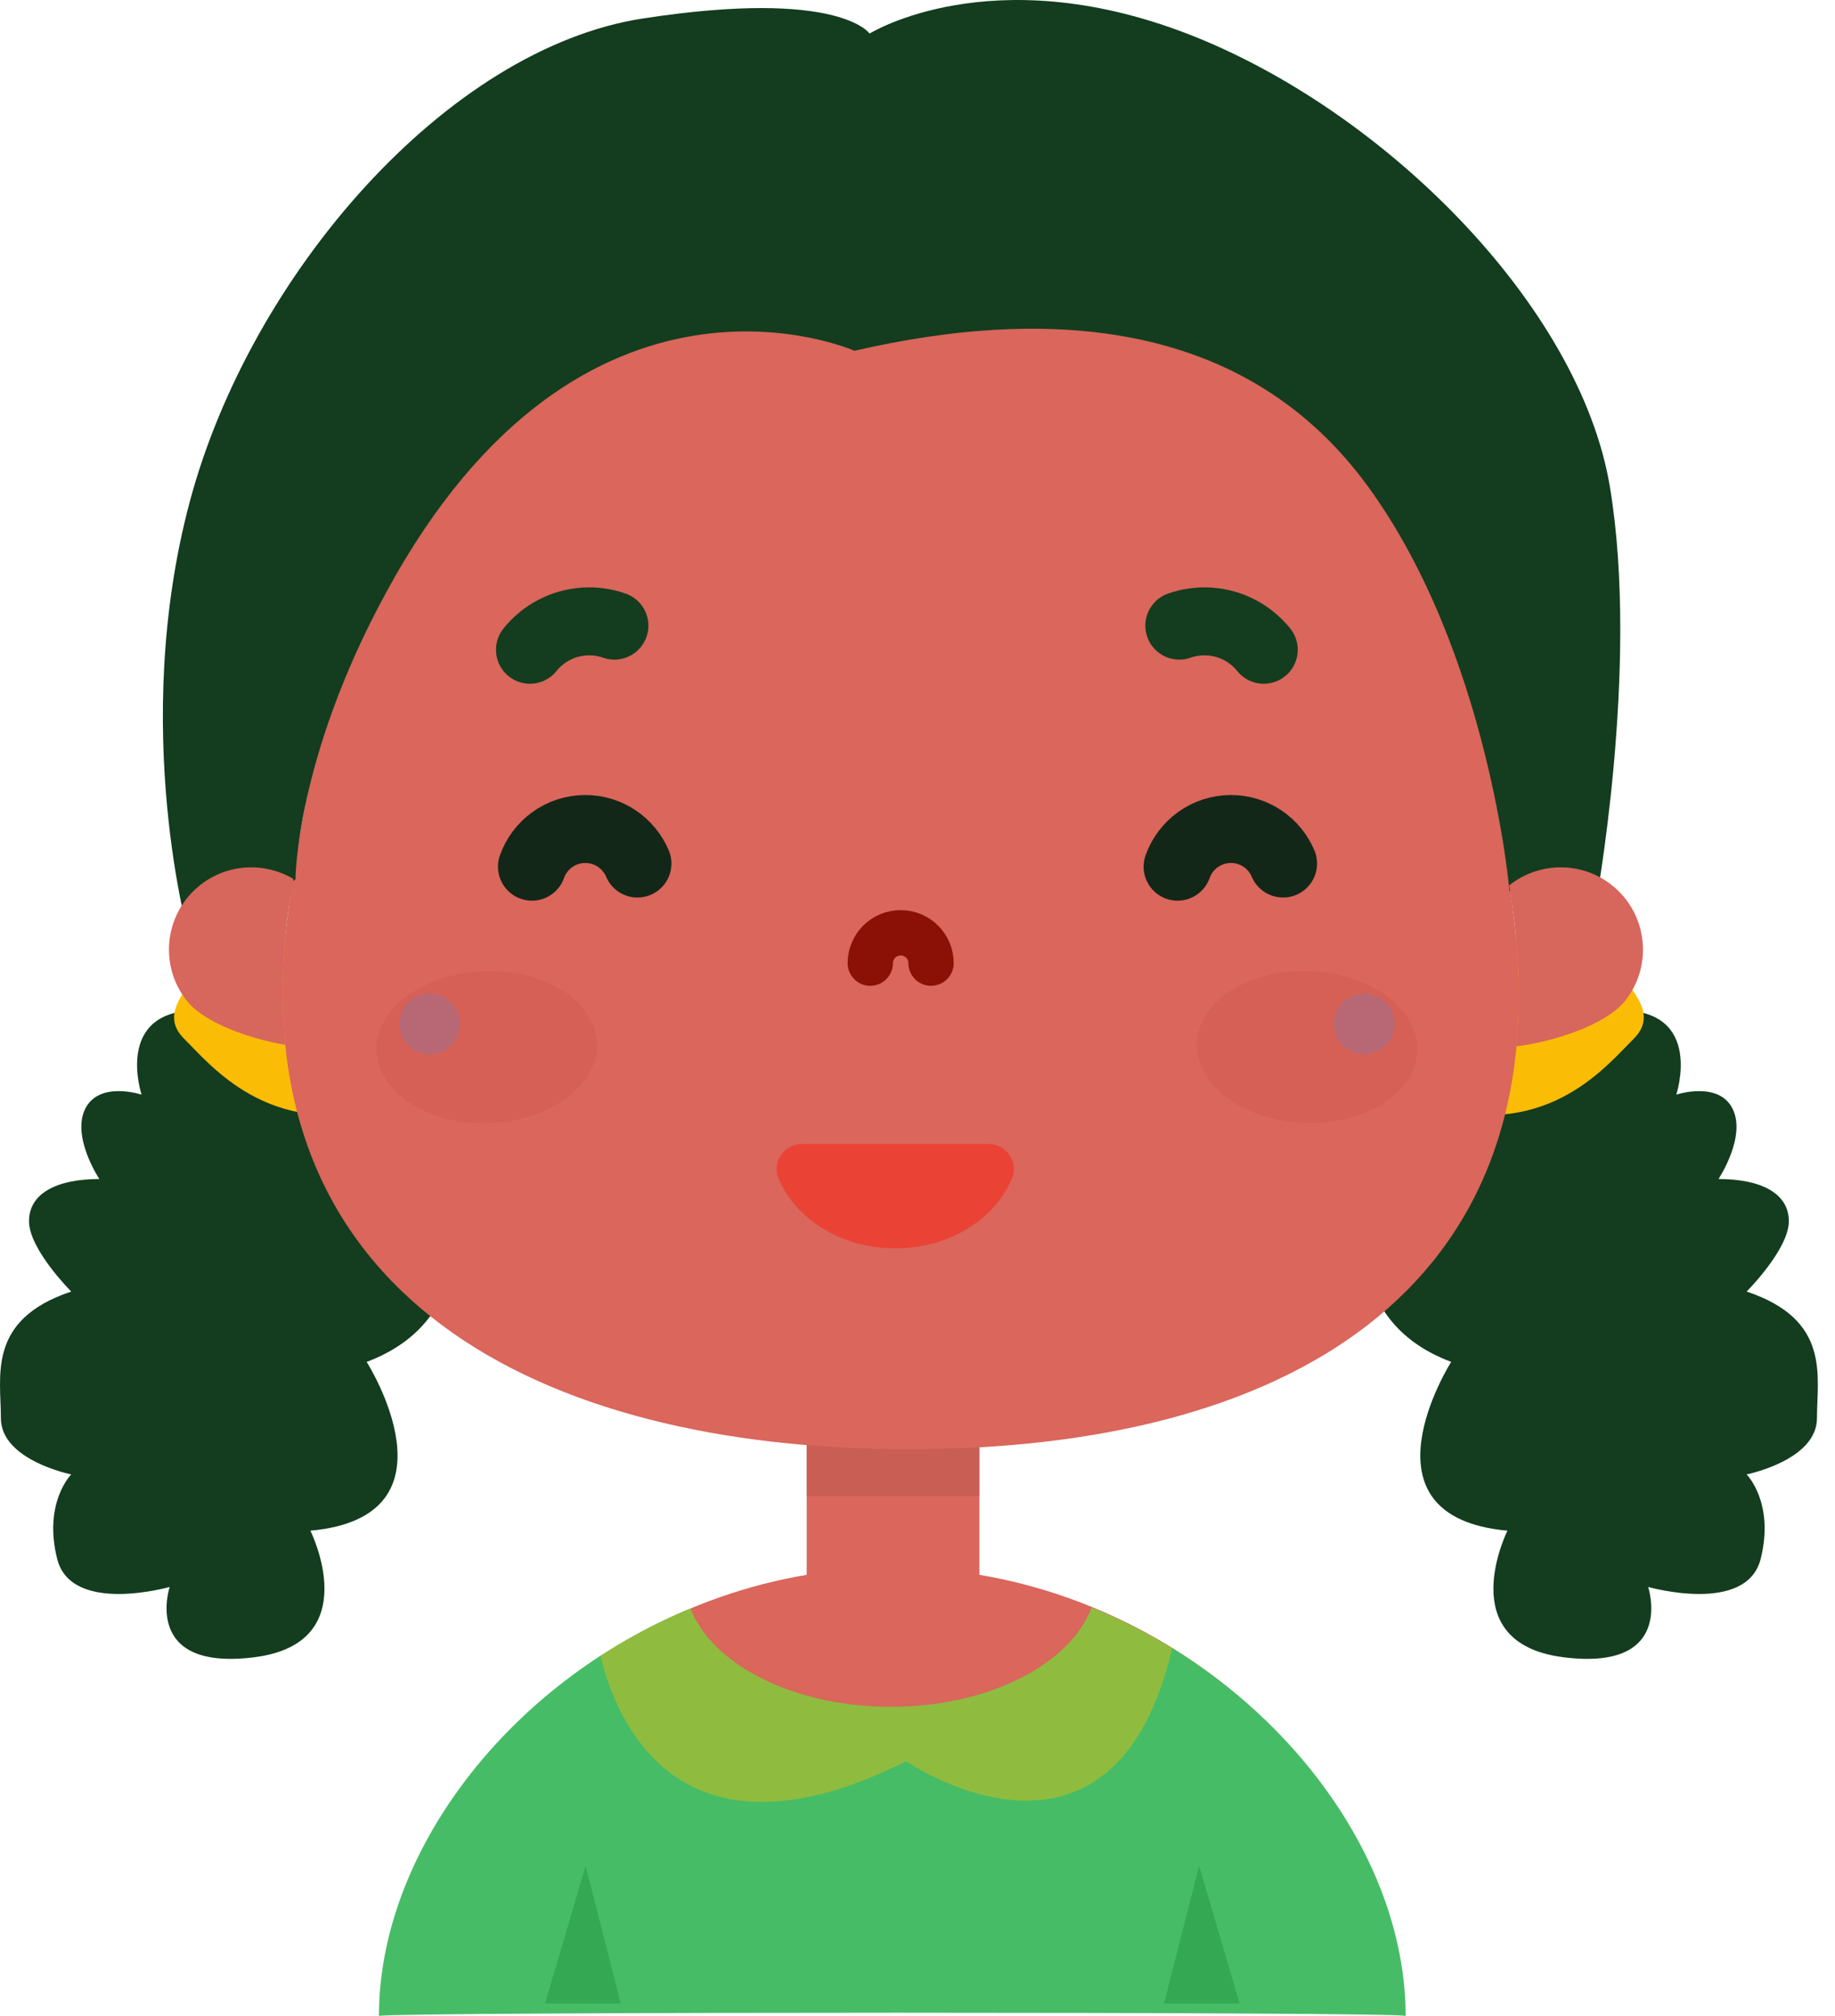 <svg width="81" height="89" viewBox="0 0 81 89" fill="none" xmlns="http://www.w3.org/2000/svg">
<path d="M43.232 69.525V59.937H35.61V69.525C25.018 71.312 16.955 80.288 16.955 88.796C17.433 88.318 62.362 88.318 61.884 88.796C61.884 80.288 53.822 71.314 43.232 69.525Z" fill="#DA665C"/>
<path d="M48.188 70.966C47.245 73.481 43.635 75.355 39.323 75.355C35.038 75.355 31.446 73.504 30.476 71.013C22.391 74.345 16.727 81.838 16.727 89C17.535 88.812 61.928 88.812 62.047 89C62.047 81.805 56.332 74.275 48.188 70.966Z" fill="#47BC66"/>
<g opacity="0.4">
<path d="M51.744 72.766C50.624 72.079 49.435 71.472 48.188 70.966C47.245 73.481 43.636 75.355 39.323 75.355C35.038 75.355 31.446 73.504 30.476 71.013C29.074 71.591 27.747 72.296 26.507 73.101C27.114 75.676 29.777 82.881 40.002 77.756C40.002 77.756 49.106 84.023 51.744 72.766Z" fill="#FBBC05"/>
</g>
<path d="M25.851 82.375L24.06 88.447H27.398L25.851 82.375Z" fill="#34A853"/>
<path d="M52.93 82.375L54.721 88.447H51.383L52.93 82.375Z" fill="#34A853"/>
<path d="M43.232 59.937H35.61V66.051H43.232V59.937Z" fill="#C95E55"/>
<path d="M19.911 53.294C19.911 53.294 21.153 58.262 16.185 60.125C16.185 60.125 20.532 66.956 13.701 67.577C13.701 67.577 16.185 72.544 11.216 73.166C6.248 73.787 7.49 70.061 7.49 70.061C7.49 70.061 3.143 71.303 2.523 68.819C1.902 66.335 3.144 65.093 3.144 65.093C3.144 65.093 0.039 64.472 0.039 62.609C0.039 60.746 -0.582 58.262 3.144 57.02C3.144 57.02 1.281 55.157 1.281 53.915C1.281 52.673 2.523 52.052 4.386 52.052C4.386 52.052 3.144 50.189 3.764 48.947C4.386 47.705 6.249 48.326 6.249 48.326C6.249 48.326 5.007 44.6 8.733 44.6C12.459 44.6 17.427 46.463 17.427 46.463L19.911 53.294Z" fill="#133D1E"/>
<path d="M12.347 41.123C12.347 41.123 10.595 39.632 9.974 40.253C9.353 40.874 8.733 42.116 8.733 42.737C8.733 43.358 6.87 44.6 8.111 45.842C9.353 47.084 11.837 50.189 16.805 48.947C21.773 47.705 16.805 42.116 16.805 42.116L12.347 41.123Z" fill="#FBBC05"/>
<path d="M60.332 53.294C60.332 53.294 59.09 58.262 64.058 60.125C64.058 60.125 59.711 66.956 66.542 67.577C66.542 67.577 64.058 72.544 69.026 73.166C73.994 73.787 72.752 70.061 72.752 70.061C72.752 70.061 77.099 71.303 77.72 68.819C78.341 66.335 77.099 65.093 77.099 65.093C77.099 65.093 80.204 64.472 80.204 62.609C80.204 60.746 80.825 58.262 77.099 57.02C77.099 57.02 78.962 55.157 78.962 53.915C78.962 52.673 77.72 52.052 75.857 52.052C75.857 52.052 77.099 50.189 76.478 48.947C75.857 47.705 73.994 48.326 73.994 48.326C73.994 48.326 75.236 44.6 71.51 44.6C67.784 44.6 62.816 46.463 62.816 46.463L60.332 53.294Z" fill="#133D1E"/>
<path d="M67.895 41.123C67.895 41.123 69.647 39.632 70.268 40.253C70.889 40.874 71.51 42.116 71.51 42.737C71.51 43.358 73.373 44.6 72.131 45.842C70.889 47.084 68.405 50.189 63.437 48.947C58.469 47.705 63.437 42.116 63.437 42.116L67.895 41.123Z" fill="#FBBC05"/>
<path d="M66.839 40.637C68.781 57.118 56.584 63.982 40.121 63.982C23.653 63.982 10.72 57.118 12.674 40.637C14.687 24.156 21.108 12.428 39.757 12.343C59.483 12.253 64.826 24.156 66.839 40.637Z" fill="#DA665C"/>
<path d="M41.098 42.522C41.098 41.781 40.498 41.181 39.757 41.181C39.016 41.181 38.416 41.781 38.416 42.522" stroke="#8B1107" stroke-width="2" stroke-miterlimit="10" stroke-linecap="round" stroke-linejoin="round"/>
<path d="M37.718 15.486C37.718 15.486 25.714 10.151 17.045 26.157C13.043 33.492 13.043 38.828 13.043 38.828L8.375 41.495C8.375 41.495 5.707 32.159 8.375 22.155C11.043 12.152 19.712 2.149 28.382 0.815C37.052 -0.519 38.386 1.482 38.386 1.482C38.386 1.482 43.721 -1.852 52.39 1.482C61.06 4.816 69.73 13.486 71.063 21.489C72.397 29.492 70.396 40.162 70.396 40.162L66.631 39.34C66.631 39.34 65.728 28.824 60.393 21.488C55.058 14.152 46.388 13.485 37.718 15.486Z" fill="#133D1E"/>
<path d="M8.849 39.065C7.27 40.304 6.995 42.589 8.234 44.168C9.022 45.173 11.064 45.869 12.593 46.128C12.422 44.431 12.441 42.603 12.674 40.637C12.75 40.018 12.844 39.407 12.947 38.801C11.695 38.058 10.064 38.112 8.849 39.065ZM71.133 39.065C69.779 38.002 67.906 38.057 66.618 39.09C66.702 39.601 66.775 40.117 66.839 40.637C67.074 42.629 67.097 44.477 66.936 46.194C68.486 46.009 70.879 45.276 71.749 44.169C72.988 42.589 72.712 40.304 71.133 39.065Z" fill="#D7665D"/>
<path d="M39.52 55.113C41.912 55.113 43.944 53.812 44.68 52.002C44.971 51.284 44.409 50.504 43.635 50.504H35.404C34.63 50.504 34.067 51.284 34.359 52.002C35.094 53.812 37.127 55.113 39.52 55.113Z" fill="#EA4335"/>
<path d="M23.394 28.686C23.965 27.975 24.821 27.499 25.802 27.438C26.264 27.41 26.71 27.476 27.121 27.621" stroke="#133D1E" stroke-width="3" stroke-miterlimit="10" stroke-linecap="round" stroke-linejoin="round"/>
<path d="M55.784 28.686C55.213 27.975 54.356 27.499 53.376 27.438C52.914 27.41 52.468 27.476 52.057 27.621" stroke="#133D1E" stroke-width="3" stroke-miterlimit="10" stroke-linecap="round" stroke-linejoin="round"/>
<path d="M21.606 49.579C24.292 49.483 26.416 47.905 26.35 46.054C26.285 44.204 24.054 42.781 21.367 42.877C18.681 42.972 16.557 44.55 16.623 46.401C16.689 48.252 18.92 49.674 21.606 49.579Z" fill="#D66056"/>
<path d="M18.967 46.545C19.707 46.545 20.308 45.945 20.308 45.204C20.308 44.464 19.707 43.863 18.967 43.863C18.226 43.863 17.625 44.464 17.625 45.204C17.625 45.945 18.226 46.545 18.967 46.545Z" fill="#D66056"/>
<path d="M62.564 46.397C62.63 44.547 60.506 42.969 57.82 42.873C55.134 42.777 52.903 44.2 52.837 46.051C52.771 47.901 54.895 49.479 57.581 49.575C60.267 49.671 62.498 48.248 62.564 46.397Z" fill="#D66056"/>
<path opacity="0.2" d="M60.221 46.545C60.961 46.545 61.562 45.945 61.562 45.204C61.562 44.464 60.961 43.863 60.221 43.863C59.48 43.863 58.879 44.464 58.879 45.204C58.879 45.945 59.48 46.545 60.221 46.545Z" fill="#4285F4"/>
<path opacity="0.2" d="M18.967 46.545C19.707 46.545 20.308 45.945 20.308 45.204C20.308 44.464 19.707 43.863 18.967 43.863C18.226 43.863 17.625 44.464 17.625 45.204C17.625 45.945 18.226 46.545 18.967 46.545Z" fill="#4285F4"/>
<path d="M23.482 38.263C23.825 37.293 24.75 36.599 25.837 36.599C26.871 36.599 27.758 37.228 28.138 38.124M51.981 38.263C52.325 37.293 53.249 36.599 54.336 36.599C55.37 36.599 56.258 37.228 56.637 38.124" stroke="#132718" stroke-width="3" stroke-miterlimit="10" stroke-linecap="round" stroke-linejoin="round"/>
</svg>
